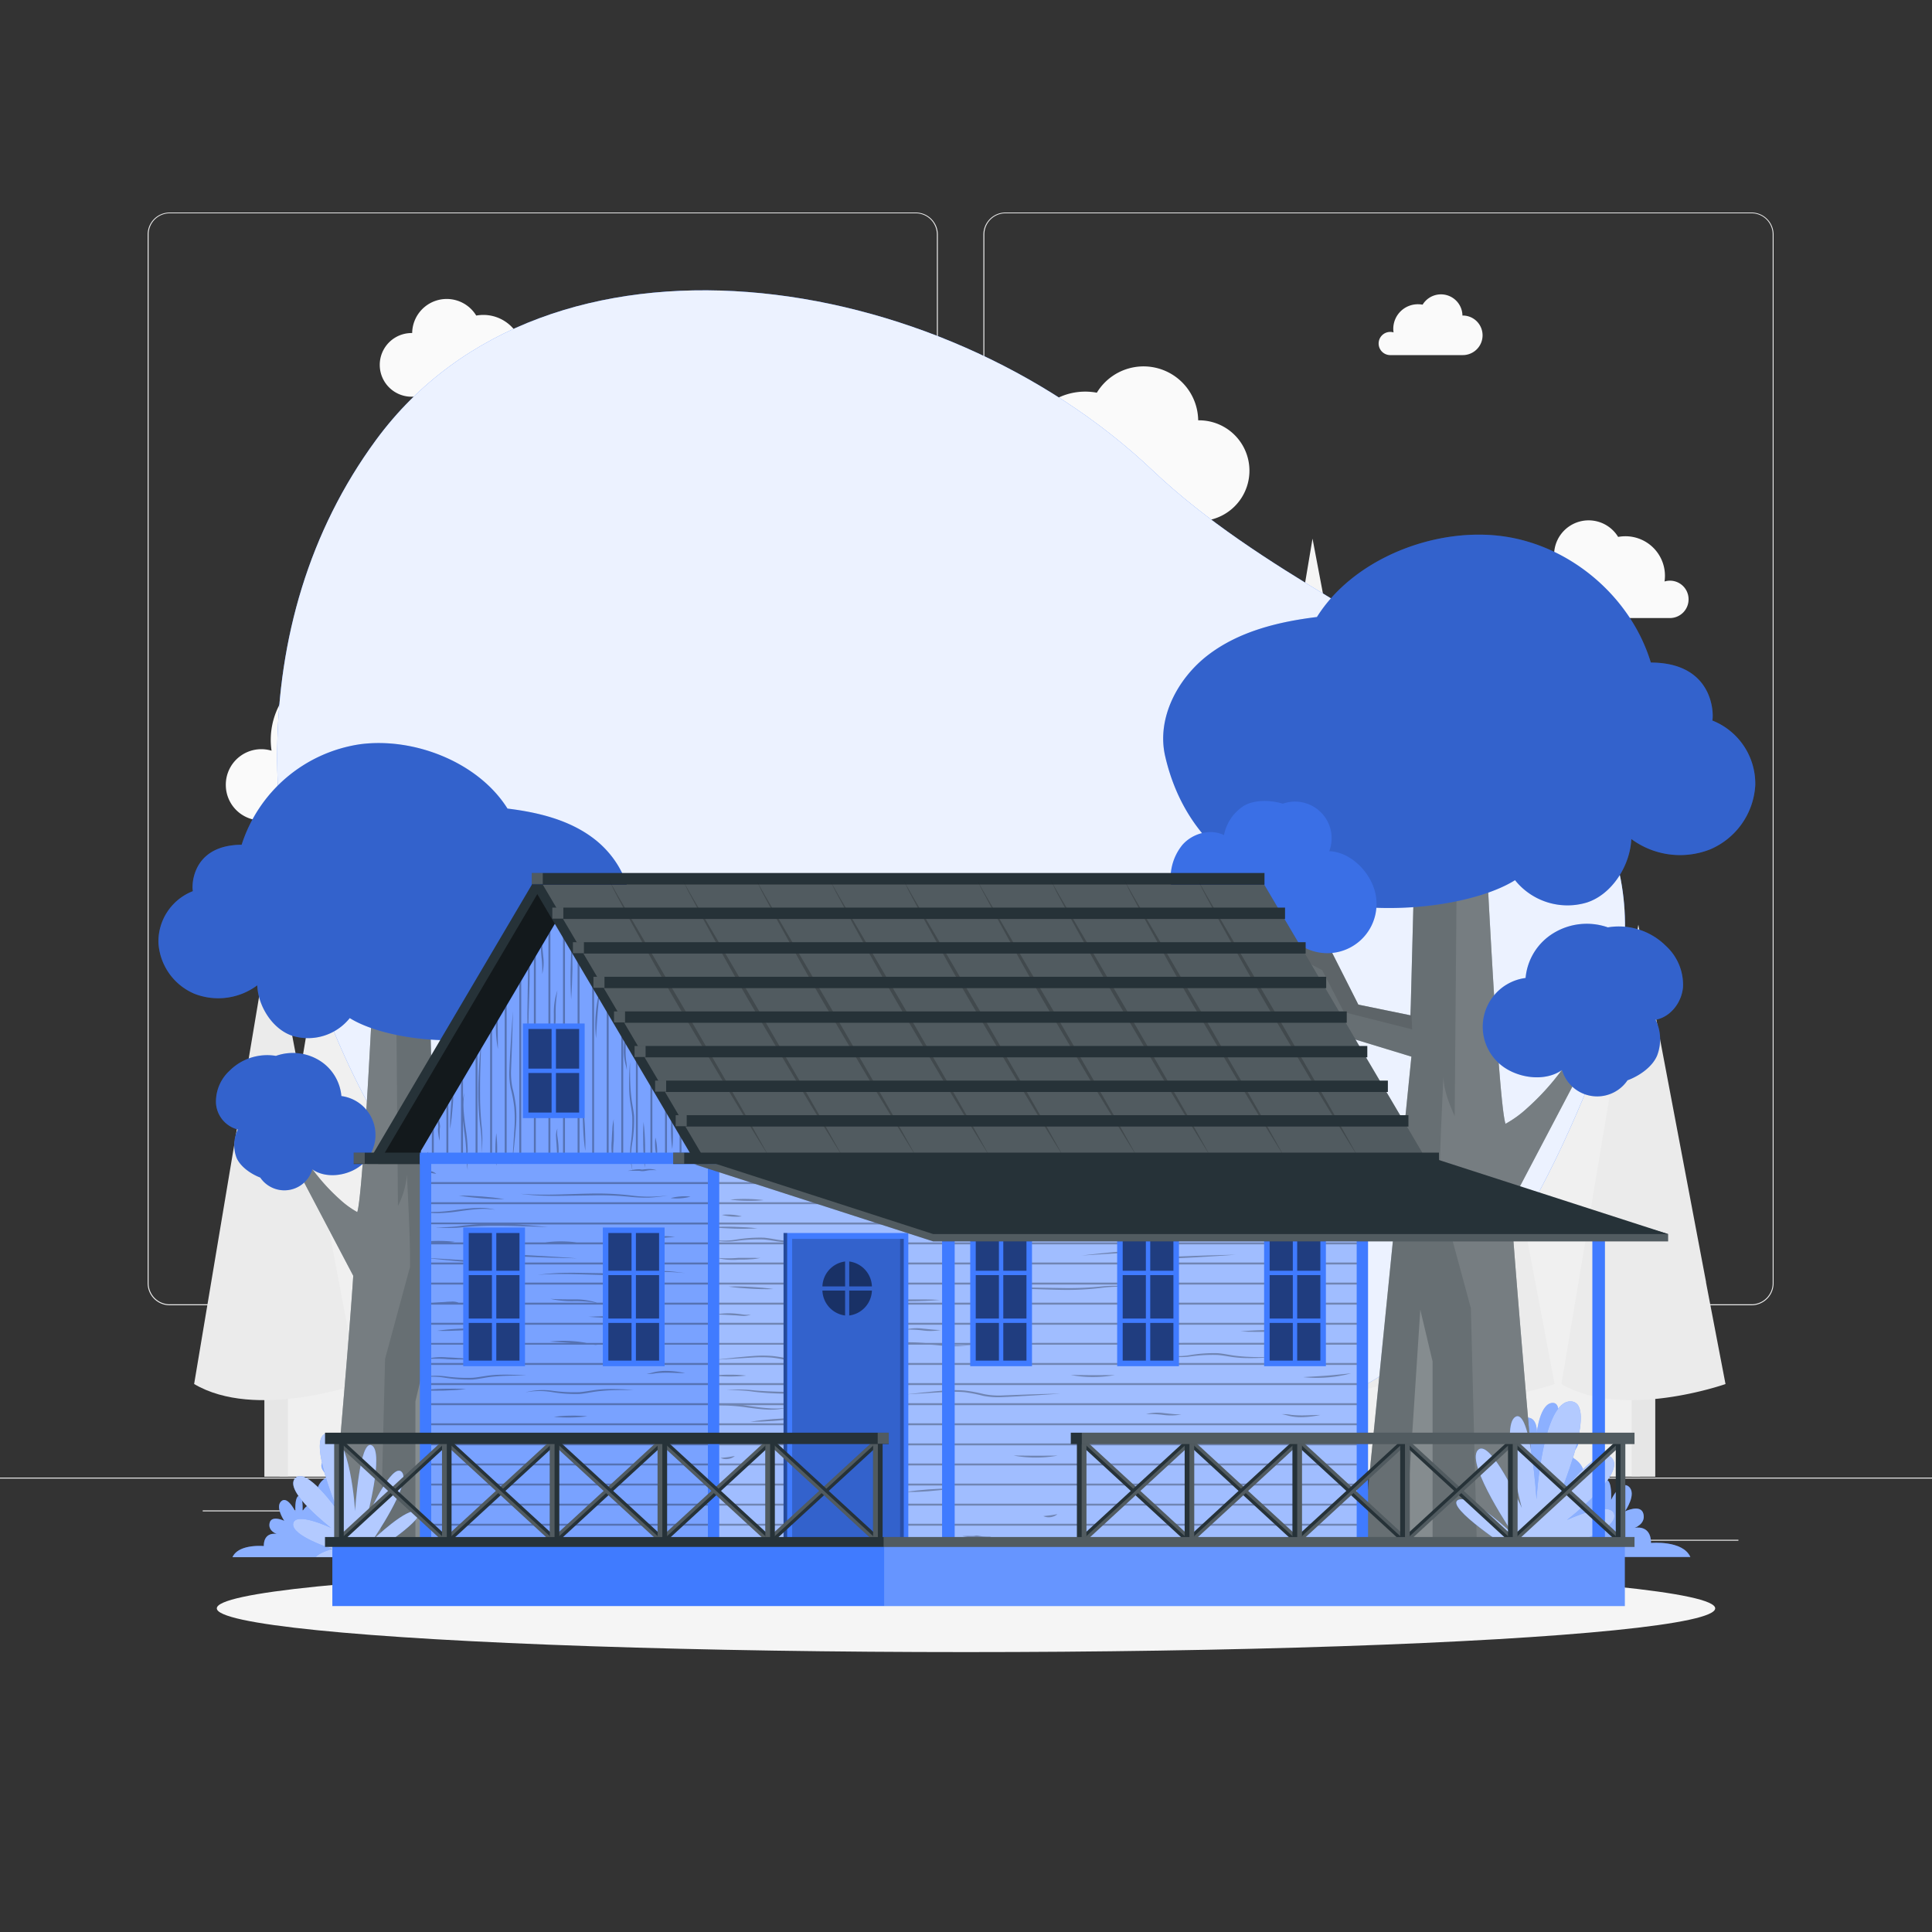 <svg xmlns="http://www.w3.org/2000/svg" viewBox="0 0 500 500"><rect x="0" y="0" width="500" height="500" fill="#333333" stroke="none"/><g id="background-complete"><rect y="382.4" width="500" height="0.25" style="fill:#ebebeb"></rect><rect x="416.78" y="398.49" width="33.12" height="0.25" style="fill:#ebebeb"></rect><rect x="322.53" y="401.21" width="8.69" height="0.25" style="fill:#ebebeb"></rect><rect x="396.59" y="389.21" width="19.19" height="0.25" style="fill:#ebebeb"></rect><rect x="52.46" y="390.89" width="43.19" height="0.25" style="fill:#ebebeb"></rect><rect x="104.56" y="390.89" width="6.33" height="0.25" style="fill:#ebebeb"></rect><rect x="131.47" y="395.11" width="93.68" height="0.25" style="fill:#ebebeb"></rect><path d="M237,337.8H43.91a5.71,5.71,0,0,1-5.7-5.71V60.66A5.71,5.71,0,0,1,43.91,55H237a5.71,5.71,0,0,1,5.71,5.71V332.09A5.71,5.71,0,0,1,237,337.8ZM43.91,55.2a5.46,5.46,0,0,0-5.45,5.46V332.09a5.46,5.46,0,0,0,5.45,5.46H237a5.47,5.47,0,0,0,5.46-5.46V60.66A5.47,5.47,0,0,0,237,55.2Z" style="fill:#ebebeb"></path><path d="M453.31,337.8H260.21a5.72,5.72,0,0,1-5.71-5.71V60.66A5.72,5.72,0,0,1,260.21,55h193.1A5.71,5.71,0,0,1,459,60.66V332.09A5.71,5.71,0,0,1,453.31,337.8ZM260.21,55.2a5.47,5.47,0,0,0-5.46,5.46V332.09a5.47,5.47,0,0,0,5.46,5.46h193.1a5.47,5.47,0,0,0,5.46-5.46V60.66a5.47,5.47,0,0,0-5.46-5.46Z" style="fill:#ebebeb"></path><path d="M141.47,97.84a4.83,4.83,0,0,0-6.21-4.63A10.28,10.28,0,0,0,125.14,81.5a10.63,10.63,0,0,0-1.89.17,8.94,8.94,0,0,0-16.58,4.52h-.15a8.24,8.24,0,0,0,0,16.48h30.26A4.82,4.82,0,0,0,141.47,97.84Z" style="fill:#fafafa"></path><path d="M437,155.11a4.81,4.81,0,0,0-6.22-4.62,10.45,10.45,0,0,0,.11-1.49,10.23,10.23,0,0,0-10.23-10.22,10.8,10.8,0,0,0-1.89.17,8.94,8.94,0,0,0-16.57,4.52H402a8.24,8.24,0,0,0,0,16.48h30.25A4.83,4.83,0,0,0,437,155.11Z" style="fill:#fafafa"></path><path d="M255,127.2a7.66,7.66,0,0,1,7.65-7.65,7.54,7.54,0,0,1,2.19.33,16.56,16.56,0,0,1-.17-2.35,16.18,16.18,0,0,1,16.19-16.18,16.36,16.36,0,0,1,3,.28,14.14,14.14,0,0,1,26.23,7.15h.23a13,13,0,1,1,0,26.07H262.46A7.64,7.64,0,0,1,255,127.2Z" style="fill:#fafafa"></path><path d="M58.44,203.09a9.19,9.19,0,0,1,11.84-8.81,18.72,18.72,0,0,1-.21-2.82A19.48,19.48,0,0,1,89.55,172a19.23,19.23,0,0,1,3.58.34,17,17,0,0,1,31.57,8.6H125a15.69,15.69,0,0,1,0,31.38H67.36l0,0A9.18,9.18,0,0,1,58.44,203.09Z" style="fill:#fafafa"></path><path d="M200.26,126.55a3,3,0,0,0-3-3,3.09,3.09,0,0,0-.86.13,5.62,5.62,0,0,0,.07-.92,6.36,6.36,0,0,0-6.36-6.36,6.45,6.45,0,0,0-1.17.11,5.56,5.56,0,0,0-10.31,2.81h-.09a5.13,5.13,0,0,0,0,10.25h18.81A3,3,0,0,0,200.26,126.55Z" style="fill:#fafafa"></path><path d="M356.79,88.9a3,3,0,0,1,3-3,2.71,2.71,0,0,1,.86.13,7.14,7.14,0,0,1-.07-.93A6.36,6.36,0,0,1,367,78.74a6.45,6.45,0,0,1,1.17.11,5.56,5.56,0,0,1,10.31,2.81h.09a5.12,5.12,0,0,1,0,10.24H359.71A3,3,0,0,1,356.79,88.9Z" style="fill:#fafafa"></path><path d="M395.43,238.7l-8.64-45.61L376.62,139.4h0L360,238.7h-1.48l-4.17-22a.09.09,0,0,0,0-.05L339.68,139.4h0L323,238.7h-1.47L316.3,211l-3.93-20.76-9.63-50.85h0l-10.65,63.48-6,35.82h-1.47L276,193.09,265.8,139.4h0l-16.65,99.3h-1.47L242.42,211l-4-21.13-9.57-50.48h0L218.2,202.88l-6,35.82h-1.48l-4.17-22a.09.09,0,0,0,0-.05L191.91,139.4h0l-16.65,99.3h-1.48l-8.64-45.61L155,139.4h0l-16.66,99.3h-1.47L131.6,211l-3.86-20.36L118,139.4h0l-10.64,63.48-6,35.82v61H395.43v-61Z" style="fill:#f5f5f5"></path><path d="M424.44,309.09,414.1,254.48l-12.18-64.29h0L382,309.09h-1.77l-5-26.37a.09.09,0,0,0,0-.05L357.69,190.2h0L337.75,309.09H336l-6.28-33.15L325,251.09,313.46,190.2h0v0l-12.75,76-7.19,42.89h-1.76L281.4,254.48l-12.17-64.29h0L249.29,309.09h-1.77l-6.28-33.15-4.79-25.31L225,190.2h0v0l-12.75,76-7.19,42.89h-1.76l-5-26.37a.09.09,0,0,0,0-.05L180.76,190.2h0L160.82,309.09h-1.77l-10.34-54.61-12.18-64.29h0L116.59,309.09h-1.76l-6.28-33.15-4.62-24.38L92.3,190.2h0v0l-12.75,76-7.19,42.89v73.09H424.45V309.09Z" style="fill:#f0f0f0"></path><rect x="378.04" y="307.23" width="6.11" height="74.95" style="fill:#e6e6e6;isolation:isolate"></rect><path d="M402.33,358.18s-26.59,9.4-42.46,0l3.23-19.26,16.71-99.63,19.79,104.5h0Z" style="fill:#ebebeb;isolation:isolate"></path><rect x="289.58" y="307.23" width="6.11" height="74.95" style="fill:#e6e6e6;isolation:isolate"></rect><path d="M313.87,358.18s-26.59,9.41-42.47,0l7.19-42.88,12.75-76L307.59,325Z" style="fill:#ebebeb;isolation:isolate"></path><rect x="422.27" y="307.23" width="6.11" height="74.95" style="fill:#e6e6e6;isolation:isolate"></rect><path d="M446.56,358.19s-26.58,9.39-42.46,0l3.75-22.37L424,239.3l17.52,92.46a.34.34,0,0,1,0,.09.45.45,0,0,1,0,.06Z" style="fill:#ebebeb;isolation:isolate"></path><rect x="245.34" y="307.23" width="6.11" height="74.95" style="fill:#e6e6e6;isolation:isolate"></rect><path d="M269.63,358.18s-26.59,9.4-42.46,0l3.23-19.26,16.71-99.63,19.79,104.5h0Z" style="fill:#ebebeb;isolation:isolate"></path><rect x="201.11" y="307.23" width="6.11" height="74.95" style="fill:#e6e6e6;isolation:isolate"></rect><path d="M225.41,358.18s-26.59,9.41-42.47,0l7.19-42.88,12.75-76L219.13,325Z" style="fill:#ebebeb;isolation:isolate"></path><rect x="333.81" y="307.23" width="6.11" height="74.95" style="fill:#e6e6e6;isolation:isolate"></rect><path d="M358.1,358.19s-26.58,9.39-42.46,0l3.75-22.37,16.19-96.52,17.52,92.46a.34.34,0,0,1,0,.09.45.45,0,0,1,0,.06Z" style="fill:#ebebeb;isolation:isolate"></path><rect x="112.65" y="307.23" width="6.11" height="74.95" style="fill:#e6e6e6;isolation:isolate"></rect><path d="M136.94,358.18s-26.59,9.4-42.46,0l3.23-19.26,16.71-99.63,19.79,104.5h0Z" style="fill:#ebebeb;isolation:isolate"></path><rect x="68.42" y="307.23" width="6.11" height="74.95" style="fill:#e6e6e6;isolation:isolate"></rect><path d="M92.71,358.18s-26.59,9.41-42.47,0l7.19-42.88,12.75-76L86.43,325Z" style="fill:#ebebeb;isolation:isolate"></path><rect x="156.88" y="307.23" width="6.11" height="74.95" style="fill:#e6e6e6;isolation:isolate"></rect><path d="M181.17,358.19s-26.58,9.39-42.46,0l3.75-22.37,16.19-96.52,17.52,92.46a.34.34,0,0,1,0,.09.45.45,0,0,1,0,.06Z" style="fill:#ebebeb;isolation:isolate"></path></g><g id="background-simple"><path d="M97.33,113.84c44.1-60,145.53-44.66,200.92,7.86s152.16,62.11,113.38,157.88-81.23,96.65-191.2,94.14S27.74,208.54,97.33,113.84Z" style="fill:#407BFF"></path><path d="M97.33,113.84c44.1-60,145.53-44.66,200.92,7.86s152.16,62.11,113.38,157.88-81.23,96.65-191.2,94.14S27.74,208.54,97.33,113.84Z" style="fill:#fff;opacity:0.9"></path></g><g id="Shadow"><ellipse id="path" cx="250" cy="416.24" rx="193.89" ry="11.32" style="fill:#f5f5f5"></ellipse></g><g id="tree-2"><path d="M388.37,388.22s-2.73-.14-3-7.63,4.56-9.49,8.27-8.57c0,0-.54-5.33,1.86-5.14s2.24,3.76,2.24,3.76.82-7.56,4.11-7.57,0,8.95,0,8.95,4.54-2.18,6.21,0-2.09,4.74-2.09,4.74,5.89,1.92,3.43,8c0,0,4.11.64,5.26,3.37,0,0-.33-5.52,1.14-5.15s1.15,5.21,1.15,5.21,2.47-5.31,4.6-3.43-1,6.38-1,6.38,4.1-2,4.76.64-2.3,3.63-2.3,3.63,4.27-1,4.27,3.91c0,0,8.21-.78,10.18,3.62H388.54Z" style="fill:#407BFF"></path><path d="M388.37,388.22s-2.73-.14-3-7.63,4.56-9.49,8.27-8.57c0,0-.54-5.33,1.86-5.14s2.24,3.76,2.24,3.76.82-7.56,4.11-7.57,0,8.95,0,8.95,4.54-2.18,6.21,0-2.09,4.74-2.09,4.74,5.89,1.92,3.43,8c0,0,4.11.64,5.26,3.37,0,0-.33-5.52,1.14-5.15s1.15,5.21,1.15,5.21,2.47-5.31,4.6-3.43-1,6.38-1,6.38,4.1-2,4.76.64-2.3,3.63-2.3,3.63,4.27-1,4.27,3.91c0,0,8.21-.78,10.18,3.62H388.54Z" style="fill:#fff;opacity:0.4;isolation:isolate"></path><path d="M391,311.51c1.18,19.35,7.56,91,7.56,91l-46.29.43,13-129.49-20.77-6.33-4.36-12.59-17.54-9.92L314,231.47l3.32-.8,9.46,12.16,11.05,2.4L333.13,234h5.26L351.54,260l13.5,2.77,1.23-47.19c13.55,6.33,17.89-4.22,17.89-4.22s3.5,73.9,5.47,79.48h0a28.11,28.11,0,0,0,5.54-4,64.42,64.42,0,0,0,11.8-14l.88-1.38h4.2Z" style="fill:#263238"></path><g style="opacity:0.3;isolation:isolate"><path d="M391,311.51c1.18,19.35,7.56,91,7.56,91l-46.29.43,13-129.49-20.77-6.33-4.36-12.59-17.54-9.92L314,231.47l3.32-.8,9.46,12.16,11.05,2.4L333.13,234h5.26L351.54,260l13.5,2.77,1.23-47.19c13.55,6.33,17.89-4.22,17.89-4.22s3.5,73.9,5.47,79.48h0a28.11,28.11,0,0,0,5.54-4,64.42,64.42,0,0,0,11.8-14l.88-1.38h4.2Z" style="fill:#fff"></path></g><path d="M342.17,251.06l5.65,10.88,17.64,4.46s-.06-2.77-.35-6.33l-.07,2.67L351.54,260,338.39,234h-5.26l4.73,11.2-11.05-2.4-9.46-12.16-.46.11,7.29,11Z" style="opacity:0.1;isolation:isolate"></path><polygon points="367.57 338.94 363.41 402.86 370.75 402.8 370.75 352.34 367.57 338.94" style="fill:#fff;opacity:0.2;isolation:isolate"></polygon><path d="M391,311.51l21.08-40.05h-4.2l-.88,1.38a64.42,64.42,0,0,1-11.8,14,28.11,28.11,0,0,1-5.54,4c-2-5.58-5.47-79.48-5.47-79.48a10.9,10.9,0,0,1-7.12,5.91l-.6,71.61c-1.49-3.41-2.79-6.65-2.92-10.19-.44,9.78-1,20.3-1,29.95l8.11,29.91,1.62,64.17,16.28-.15S392.15,330.86,391,311.51Z" style="fill:#fff;opacity:0.1;isolation:isolate"></path><path d="M443.07,186.44a17.58,17.58,0,0,1,11.19,16.72,19.22,19.22,0,0,1-11.69,16.66,21.21,21.21,0,0,1-20.39-2.69c-.3,6.89-5,14.38-11.57,16.46a17.39,17.39,0,0,1-18.52-5.8C374.4,238.9,312.43,243,301.54,195.68c-2.25-9.78,3.2-20.14,11.19-26.22s18.13-8.56,28.09-9.78c9.45-15.05,30.4-23.27,48-20.91s33.27,15.69,38.41,32.7C445.2,171.51,443.33,187.64,443.07,186.44Z" style="fill:#407BFF"></path><g style="opacity:0.2;isolation:isolate"><path d="M443.07,186.44a17.58,17.58,0,0,1,11.19,16.72,19.22,19.22,0,0,1-11.69,16.66,21.21,21.21,0,0,1-20.39-2.69c-.3,6.89-5,14.38-11.57,16.46a17.39,17.39,0,0,1-18.52-5.8C374.4,238.9,312.43,243,301.54,195.68c-2.25-9.78,3.2-20.14,11.19-26.22s18.13-8.56,28.09-9.78c9.45-15.05,30.4-23.27,48-20.91s33.27,15.69,38.41,32.7C445.2,171.51,443.33,187.64,443.07,186.44Z"></path></g><path d="M421.2,279.58a9.48,9.48,0,0,1-16.95-2.66c-4.19,2.95-10.67,2.22-14.92-.65a12.73,12.73,0,0,1,5.49-23.17A15.17,15.17,0,0,1,402,241.52,16.52,16.52,0,0,1,416.11,240a17.3,17.3,0,0,1,15.05,4.83,13.63,13.63,0,0,1,4.4,10.61c-.33,4-3.21,7.74-7.09,8.48a11.64,11.64,0,0,1,.4,9.23C427.62,276.15,424.22,278.46,421.2,279.58Z" style="fill:#407BFF"></path><path d="M421.2,279.58a9.48,9.48,0,0,1-16.95-2.66c-4.19,2.95-10.67,2.22-14.92-.65a12.73,12.73,0,0,1,5.49-23.17A15.17,15.17,0,0,1,402,241.52,16.52,16.52,0,0,1,416.11,240a17.3,17.3,0,0,1,15.05,4.83,13.63,13.63,0,0,1,4.4,10.61c-.33,4-3.21,7.74-7.09,8.48a11.64,11.64,0,0,1,.4,9.23C427.62,276.15,424.22,278.46,421.2,279.58Z" style="opacity:0.2;isolation:isolate"></path><path d="M332,208A9.47,9.47,0,0,1,344,220.3c5.13.16,9.87,4.64,11.54,9.48A12.73,12.73,0,0,1,337.19,245a15.17,15.17,0,0,1-12.65,5,16.56,16.56,0,0,1-12.22-7.3,17.3,17.3,0,0,1-9.13-12.9A13.63,13.63,0,0,1,306,218.66c2.63-3,7.21-4.26,10.77-2.53a11.64,11.64,0,0,1,5.21-7.62C324.81,206.89,328.91,207.08,332,208Z" style="fill:#407BFF"></path><path d="M332,208A9.47,9.47,0,0,1,344,220.3c5.13.16,9.87,4.64,11.54,9.48A12.73,12.73,0,0,1,337.19,245a15.17,15.17,0,0,1-12.65,5,16.56,16.56,0,0,1-12.22-7.3,17.3,17.3,0,0,1-9.13-12.9A13.63,13.63,0,0,1,306,218.66c2.63-3,7.21-4.26,10.77-2.53a11.64,11.64,0,0,1,5.21-7.62C324.81,206.89,328.91,207.08,332,208Z" style="opacity:0.1;isolation:isolate"></path><path d="M391.07,401.09s-17-11-13.78-12.87,14.57,9.14,14.57,9.14-12.53-18.33-9.44-22,11.44,14.93,11.44,14.93-5.67-21.27-1.67-23.61S397.64,388,397.64,388s1.57-25.63,8.9-25.32S403.19,388,403.19,388s10.34-14.84,14-10.63-11.67,16-11.67,16S417,388,417.77,392s-12.66,8.25-12.66,8.25,4.32,1.24,5.31,2.68H387.47S387.1,401.87,391.07,401.09Z" style="fill:#407BFF"></path><path d="M391.07,401.09s-17-11-13.78-12.87,14.57,9.14,14.57,9.14-12.53-18.33-9.44-22,11.44,14.93,11.44,14.93-5.67-21.27-1.67-23.61S397.64,388,397.64,388s1.57-25.63,8.9-25.32S403.19,388,403.19,388s10.34-14.84,14-10.63-11.67,16-11.67,16S417,388,417.77,392s-12.66,8.25-12.66,8.25,4.32,1.24,5.31,2.68H387.47S387.1,401.87,391.07,401.09Z" style="fill:#fff;opacity:0.6;isolation:isolate"></path></g><g id="tree-1"><path d="M109.31,391.23s-2.18-.12-2.39-6.08,3.62-7.55,6.57-6.82c0,0-.43-4.24,1.49-4.09s1.78,3,1.78,3,.66-6,3.27-6,0,7.12,0,7.12,3.62-1.74,5,0-1.67,3.77-1.67,3.77a4.56,4.56,0,0,1,2.73,6.39s3.27.51,4.18,2.69c0,0-.26-4.39.92-4.1s.91,4.15.91,4.15,2-4.23,3.66-2.74-.78,5.08-.78,5.08,3.27-1.58,3.79.52-1.83,2.88-1.83,2.88,3.4-.78,3.4,3.12c0,0,6.53-.63,8.1,2.88H109.44Z" style="fill:#263238"></path><path d="M109.31,391.23s-2.18-.12-2.39-6.08,3.62-7.55,6.57-6.82c0,0-.43-4.24,1.49-4.09s1.78,3,1.78,3,.66-6,3.27-6,0,7.12,0,7.12,3.62-1.74,5,0-1.67,3.77-1.67,3.77a4.56,4.56,0,0,1,2.73,6.39s3.27.51,4.18,2.69c0,0-.26-4.39.92-4.1s.91,4.15.91,4.15,2-4.23,3.66-2.74-.78,5.08-.78,5.08,3.27-1.58,3.79.52-1.83,2.88-1.83,2.88,3.4-.78,3.4,3.12c0,0,6.53-.63,8.1,2.88H109.44Z" style="fill:#fff;opacity:0.4;isolation:isolate"></path><path d="M111.46,401.48s-13.54-8.77-11-10.25,11.59,7.27,11.59,7.27-10-14.59-7.5-17.51,9.1,11.89,9.1,11.89-4.52-16.94-1.33-18.8,4.34,17,4.34,17,1.24-20.4,7.08-20.15-2.66,20.15-2.66,20.15,8.23-11.81,11.15-8.46S123,395.37,123,395.37s9.13-4.3,9.74-1.11-10.07,6.57-10.07,6.57,3.43,1,4.22,2.13H108.59S108.3,402.09,111.46,401.48Z" style="fill:#263238"></path><path d="M111.46,401.48s-13.54-8.77-11-10.25,11.59,7.27,11.59,7.27-10-14.59-7.5-17.51,9.1,11.89,9.1,11.89-4.52-16.94-1.33-18.8,4.34,17,4.34,17,1.24-20.4,7.08-20.15-2.66,20.15-2.66,20.15,8.23-11.81,11.15-8.46S123,395.37,123,395.37s9.13-4.3,9.74-1.11-10.07,6.57-10.07,6.57,3.43,1,4.22,2.13H108.59S108.3,402.09,111.46,401.48Z" style="fill:#fff;opacity:0.6;isolation:isolate"></path><path d="M99.25,391.23s2.18-.12,2.39-6.08-3.62-7.55-6.57-6.82c0,0,.43-4.24-1.49-4.09s-1.78,3-1.78,3-.66-6-3.27-6,0,7.12,0,7.12-3.62-1.74-5,0,1.67,3.77,1.67,3.77a4.56,4.56,0,0,0-2.73,6.39s-3.27.51-4.18,2.69c0,0,.26-4.39-.92-4.1s-.91,4.15-.91,4.15-2-4.23-3.66-2.74.78,5.08.78,5.08-3.27-1.58-3.79.52S71.67,397,71.67,397s-3.4-.78-3.4,3.12c0,0-6.53-.63-8.1,2.88h39Z" style="fill:#407BFF"></path><path d="M99.25,391.23s2.18-.12,2.39-6.08-3.62-7.55-6.57-6.82c0,0,.43-4.24-1.49-4.09s-1.78,3-1.78,3-.66-6-3.27-6,0,7.12,0,7.12-3.62-1.74-5,0,1.67,3.77,1.67,3.77a4.56,4.56,0,0,0-2.73,6.39s-3.27.51-4.18,2.69c0,0,.26-4.39-.92-4.1s-.91,4.15-.91,4.15-2-4.23-3.66-2.74.78,5.08.78,5.08-3.27-1.58-3.79.52S71.67,397,71.67,397s-3.4-.78-3.4,3.12c0,0-6.53-.63-8.1,2.88h39Z" style="fill:#fff;opacity:0.4;isolation:isolate"></path><path d="M91.42,330.16c-.94,15.41-6,72.47-6,72.47l36.85.34L111.87,299.89l16.53-5,3.47-10,14-7.9,6.82-10.48-2.63-.64-7.54,9.68-8.79,1.91,3.76-8.91h-4.19L122.8,289.14l-10.74,2.2-1-37.57c-10.79,5-14.24-3.35-14.24-3.35s-2.79,58.82-4.36,63.27h0a23,23,0,0,1-4.41-3.19,51.6,51.6,0,0,1-9.39-11.12l-.69-1.1H74.64Z" style="fill:#263238"></path><g style="opacity:0.3;isolation:isolate"><path d="M91.42,330.16c-.94,15.41-6,72.47-6,72.47l36.85.34L111.87,299.89l16.53-5,3.47-10,14-7.9,6.82-10.48-2.63-.64-7.54,9.68-8.79,1.91,3.76-8.91h-4.19L122.8,289.14l-10.74,2.2-1-37.57c-10.79,5-14.24-3.35-14.24-3.35s-2.79,58.82-4.36,63.27h0a23,23,0,0,1-4.41-3.19,51.6,51.6,0,0,1-9.39-11.12l-.69-1.1H74.64Z" style="fill:#fff"></path></g><path d="M130.26,282.05l-4.49,8.65-14,3.56s0-2.21.28-5l0,2.12,10.74-2.2,10.47-20.65h4.19l-3.76,8.91,8.79-1.91,7.54-9.68.36.09-5.8,8.79Z" style="opacity:0.1;isolation:isolate"></path><polygon points="110.04 352 113.36 402.88 107.51 402.83 107.51 362.67 110.04 352" style="fill:#fff;opacity:0.2;isolation:isolate"></polygon><path d="M91.42,330.16,74.64,298.28H78l.69,1.1a51.6,51.6,0,0,0,9.39,11.12,23,23,0,0,0,4.41,3.19c1.57-4.45,4.36-63.27,4.36-63.27a8.71,8.71,0,0,0,5.67,4.7q.22,28.5.47,57a22.32,22.32,0,0,0,2.33-8.11c.35,7.78.83,16.15.8,23.83l-6.46,23.82-1.29,51.08-13-.12S90.48,345.57,91.42,330.16Z" style="fill:#fff;opacity:0.1;isolation:isolate"></path><path d="M50,230.6A14,14,0,0,0,41,243.91a15.31,15.31,0,0,0,9.31,13.27A16.92,16.92,0,0,0,66.58,255c.23,5.48,4,11.44,9.2,13.1a13.84,13.84,0,0,0,14.74-4.62c14.09,8.85,63.42,12.13,72.09-25.56,1.79-7.79-2.55-16-8.91-20.87s-14.43-6.82-22.36-7.79c-7.52-12-24.2-18.52-38.22-16.64a38,38,0,0,0-30.58,26C48.25,218.72,49.74,231.56,50,230.6Z" style="fill:#407BFF"></path><g style="opacity:0.2;isolation:isolate"><path d="M50,230.6A14,14,0,0,0,41,243.91a15.31,15.31,0,0,0,9.31,13.27A16.92,16.92,0,0,0,66.58,255c.23,5.48,4,11.44,9.2,13.1a13.84,13.84,0,0,0,14.74-4.62c14.09,8.85,63.42,12.13,72.09-25.56,1.79-7.79-2.55-16-8.91-20.87s-14.43-6.82-22.36-7.79c-7.52-12-24.2-18.52-38.22-16.64a38,38,0,0,0-30.58,26C48.25,218.72,49.74,231.56,50,230.6Z"></path></g><path d="M67.35,304.75a7.55,7.55,0,0,0,13.49-2.12c3.34,2.35,8.5,1.77,11.88-.52a10.14,10.14,0,0,0-4.37-18.45,12.06,12.06,0,0,0-5.68-9.21,13.14,13.14,0,0,0-11.26-1.19,13.78,13.78,0,0,0-12,3.85,10.87,10.87,0,0,0-3.51,8.45,7.52,7.52,0,0,0,5.65,6.75,9.25,9.25,0,0,0-.32,7.34C62.25,302,65,303.85,67.35,304.75Z" style="fill:#407BFF"></path><path d="M67.35,304.75a7.55,7.55,0,0,0,13.49-2.12c3.34,2.35,8.5,1.77,11.88-.52a10.14,10.14,0,0,0-4.37-18.45,12.06,12.06,0,0,0-5.68-9.21,13.14,13.14,0,0,0-11.26-1.19,13.78,13.78,0,0,0-12,3.85,10.87,10.87,0,0,0-3.51,8.45,7.52,7.52,0,0,0,5.65,6.75,9.25,9.25,0,0,0-.32,7.34C62.25,302,65,303.85,67.35,304.75Z" style="opacity:0.2;isolation:isolate"></path><path d="M138.36,247.76a7.54,7.54,0,0,0-9.51,9.8c-4.08.13-7.86,3.69-9.19,7.55a10.13,10.13,0,0,0,14.57,12.12,12,12,0,0,0,10.07,4,13.15,13.15,0,0,0,9.72-5.81,13.8,13.8,0,0,0,7.28-10.27,10.88,10.88,0,0,0-2.27-8.86,7.52,7.52,0,0,0-8.58-2,9.23,9.23,0,0,0-4.15-6.07C144.09,246.89,140.82,247,138.36,247.76Z" style="fill:#407BFF"></path><path d="M138.36,247.76a7.54,7.54,0,0,0-9.51,9.8c-4.08.13-7.86,3.69-9.19,7.55a10.13,10.13,0,0,0,14.57,12.12,12,12,0,0,0,10.07,4,13.15,13.15,0,0,0,9.72-5.81,13.8,13.8,0,0,0,7.28-10.27,10.88,10.88,0,0,0-2.27-8.86,7.52,7.52,0,0,0-8.58-2,9.23,9.23,0,0,0-4.15-6.07C144.09,246.89,140.82,247,138.36,247.76Z" style="opacity:0.1;isolation:isolate"></path><path d="M97.1,401.48s13.54-8.77,11-10.25-11.59,7.27-11.59,7.27,10-14.59,7.5-17.51-9.1,11.89-9.1,11.89,4.52-16.94,1.33-18.8-4.34,17-4.34,17-1.24-20.4-7.08-20.15,2.66,20.15,2.66,20.15-8.23-11.81-11.15-8.46,9.29,12.77,9.29,12.77-9.13-4.3-9.74-1.11,10.07,6.57,10.07,6.57-3.43,1-4.23,2.13H100S100.26,402.09,97.1,401.48Z" style="fill:#407BFF"></path><path d="M97.1,401.48s13.54-8.77,11-10.25-11.59,7.27-11.59,7.27,10-14.59,7.5-17.51-9.1,11.89-9.1,11.89,4.52-16.94,1.33-18.8-4.34,17-4.34,17-1.24-20.4-7.08-20.15,2.66,20.15,2.66,20.15-8.23-11.81-11.15-8.46,9.29,12.77,9.29,12.77-9.13-4.3-9.74-1.11,10.07,6.57,10.07,6.57-3.43,1-4.23,2.13H100S100.26,402.09,97.1,401.48Z" style="fill:#fff;opacity:0.6;isolation:isolate"></path></g><g id="Cabin"><polygon points="327.25 228.87 284.58 301.23 95.02 301.23 137.69 228.87 327.25 228.87" style="fill:#263238"></polygon><polygon points="327.25 228.87 284.58 301.23 97.87 301.23 140.54 228.87 327.25 228.87" style="opacity:0.5;isolation:isolate"></polygon><rect x="91.54" y="298.3" width="189.63" height="2.94" style="fill:#263238"></rect><rect x="91.54" y="298.3" width="2.85" height="2.85" style="fill:#fff;opacity:0.2;isolation:isolate"></rect><polygon points="184.62 236.36 184.62 415.53 108.93 415.53 108.93 297.84 145.19 236.36 184.62 236.36" style="fill:#407BFF"></polygon><path d="M184.62,236.35V415.53H108.93V297.84l2.83-4.8.51-.86,1-1.77s0,0,0,0l.36-.59,1.87-3.15.5-.86.85-1.43.45-.74s0,0,0,0l2-3.33.51-.86,3.27-5.55.5-.85.73-1.25v0l.16-.27,2.37-4,.5-.83,1-1.67s0,0,0,0l.47-.79,1.8-3.06.5-.85,3.27-5.55.51-.85,1.7-2.89.44-.75,1.13-1.9.49-.85,1.33-2.25.33-.56,1.61-2.73.51-.86,2.74-4.66Z" style="fill:#fff;opacity:0.3;isolation:isolate"></path><rect x="184.62" y="288.77" width="168.51" height="126.76" transform="translate(537.74 704.3) rotate(180)" style="fill:#407BFF"></rect><rect x="184.62" y="288.77" width="168.51" height="126.76" transform="translate(537.74 704.3) rotate(180)" style="fill:#fff;opacity:0.5;isolation:isolate"></rect><g style="opacity:0.3"><rect x="109.09" y="305.93" width="244.04" height="0.5"></rect><rect x="109.09" y="311.14" width="244.04" height="0.5"></rect><path d="M109.09,316.84h14.7c-1.3.07-2.59.18-3.88.33a40.33,40.33,0,0,1-7.28.42,32.58,32.58,0,0,0,7.32,0c2.43-.21,4.85-.35,7.29-.36s4.87,0,7.31.09l7.31.23c-2.43-.24-4.86-.46-7.3-.6l-1.5-.06H353.13v-.5h-244Z"></path><rect x="109.09" y="326.74" width="244.04" height="0.5"></rect><rect x="109.09" y="331.94" width="244.04" height="0.5"></rect><rect x="109.09" y="342.34" width="244.04" height="0.5"></rect><rect x="109.09" y="352.74" width="244.04" height="0.5"></rect><rect x="109.09" y="357.95" width="244.04" height="0.5"></rect><path d="M109.09,363.65h76c1.19.12,2.39.07,3.55.13a46.44,46.44,0,0,1,5,.52c1.66.2,3.33.44,5,.5a16.25,16.25,0,0,0,5-.51,20.34,20.34,0,0,1-5,.14c-1.66-.13-3.31-.36-5-.6-.5-.07-1-.13-1.51-.18h161v-.5h-244Z"></path><rect x="109.09" y="368.35" width="244.04" height="0.5"></rect><rect x="109.09" y="373.55" width="244.04" height="0.5"></rect><rect x="109.09" y="378.75" width="244.04" height="0.5"></rect><rect x="109.09" y="383.95" width="244.04" height="0.5"></rect><rect x="109.09" y="389.15" width="244.04" height="0.5"></rect><rect x="109.09" y="394.35" width="244.04" height="0.5"></rect><path d="M167.8,329.5a37.76,37.76,0,0,1,4.75-.31c1.59,0,3.18.14,4.77.28-1.58-.21-3.16-.43-4.76-.51a36.56,36.56,0,0,0-4.8.18,82.09,82.09,0,0,1-9.54.4l-9.56-.15c-1.6,0-3.2,0-4.8.1s-3.18.25-4.77.45c6.38-.51,12.74,0,19.13.07A73,73,0,0,0,167.8,329.5Z"></path><path d="M284.92,333.31a37.76,37.76,0,0,1,4.75-.31c1.59,0,3.18.14,4.77.28-1.58-.21-3.16-.43-4.76-.51a36.56,36.56,0,0,0-4.8.18,82.09,82.09,0,0,1-9.54.4l-9.56-.15c-1.6,0-3.2,0-4.8.1s-3.18.25-4.77.45c6.37-.51,12.74,0,19.13.07A73,73,0,0,0,284.92,333.31Z"></path><path d="M124.5,326.46a36.64,36.64,0,0,0,4.93-.92,20.34,20.34,0,0,1,4.93-.36l5,.19q5,.18,10,.28c-3.33-.24-6.66-.46-10-.64-1.66-.11-3.32-.19-5-.26a20.15,20.15,0,0,0-5,.33,36.63,36.63,0,0,1-4.89.94,35.78,35.78,0,0,1-5,.08l-10-.62c3.32.35,6.63.73,10,1A32.49,32.49,0,0,0,124.5,326.46Z"></path><path d="M128.21,313.09a20.26,20.26,0,0,0-5-.14c-1.66.13-3.32.37-5,.61a40.28,40.28,0,0,1-5,.4c-1.46,0-2.87-.16-4.3,0v-.09a36.16,36.16,0,0,1,4.29-.23,46.26,46.26,0,0,0,5-.52c1.66-.2,3.33-.44,5-.49A15.85,15.85,0,0,1,128.21,313.09Z"></path><path d="M124.68,309.64c-2-.14-4-.25-5.93-.21,2,.33,3.93.53,5.9.69s3.94.25,5.93.22C128.63,310,126.66,309.8,124.68,309.64Z"></path><path d="M164.37,303h.91c.29,0,.57.09.92.1.7,0,1.26-.2,1.87-.25a14.19,14.19,0,0,1,1.85,0,6.16,6.16,0,0,0-1.86-.32,16.92,16.92,0,0,0-1.84.15c-.27,0-.59-.1-.92-.08a7.46,7.46,0,0,0-1,.08l-.63.09a19.75,19.75,0,0,1-.06-6.9,36.08,36.08,0,0,0,.48-7.06c-.1-1.19-.34-2.35-.52-3.5s-.29-2.31-.38-3.48c-.15-2.33-.13-4.68-.14-7a63.71,63.71,0,0,0-.22,7.05,29.85,29.85,0,0,0,.31,3.53c.18,1.16.39,2.31.48,3.47a41,41,0,0,1-.37,7,17.46,17.46,0,0,0,.41,6.94c-.4.05-.8.12-1.21.21C163.12,303,163.74,303,164.37,303Z"></path><path d="M112.91,303.79a3.38,3.38,0,0,0-1.77-.77,3.44,3.44,0,0,0-1.9.26c.64.08,1.24.12,1.84.21S112.27,303.69,112.91,303.79Z"></path><path d="M114.7,359.89c2-.06,4-.16,5.92-.4-2-.13-4-.12-5.93-.08s-4,.16-5.92.4C110.75,359.94,112.73,359.93,114.7,359.89Z"></path><path d="M172.31,355.25c1.67,0,3.34.12,5,.11a23.68,23.68,0,0,0-5-.58,13.49,13.49,0,0,0-2.54.24c-.85.16-1.63.45-2.47.54a11.14,11.14,0,0,0,2.52-.18C170.65,355.3,171.48,355.26,172.31,355.25Z"></path><path d="M136.23,356c-2.35,0-4.7,0-7,.14-1.16.08-2.33.19-3.48.38s-2.31.42-3.5.52a38.51,38.51,0,0,1-7-.47,21,21,0,0,0-6.23-.09v-.06a19.11,19.11,0,0,1,6.27-.22,39.84,39.84,0,0,0,7,.37c1.16-.09,2.31-.31,3.47-.48a29.85,29.85,0,0,1,3.53-.31A64,64,0,0,1,136.23,356Z"></path><path d="M150,360.76c1.19-.1,2.35-.33,3.5-.52s2.31-.29,3.48-.38c2.33-.15,4.68-.13,7-.14a66.25,66.25,0,0,0-7.05-.22,29.51,29.51,0,0,0-3.52.32c-1.17.17-2.32.39-3.48.47a40,40,0,0,1-7-.37,17.43,17.43,0,0,0-7,.43,19.67,19.67,0,0,1,7-.07A36.08,36.08,0,0,0,150,360.76Z"></path><path d="M118.57,351.83H120a7.39,7.39,0,0,1,1.41,0,12.84,12.84,0,0,0-2.82-.38c-.94-.08-1.89-.12-2.83-.16a16.36,16.36,0,0,0-5.66.46,34.27,34.27,0,0,1,5.64,0C116.68,351.82,117.62,351.84,118.57,351.83Z"></path><path d="M178.71,309.69a13.29,13.29,0,0,0-2.6-.05,14.12,14.12,0,0,0-2.56.43,13.31,13.31,0,0,0,2.6.05A13.17,13.17,0,0,0,178.71,309.69Z"></path><path d="M147.67,366.37a34.86,34.86,0,0,0-4.32.31,39.09,39.09,0,0,0,8.65-.14A37,37,0,0,0,147.67,366.37Z"></path><path d="M167.82,341c-2.58-.24-5.16-.29-7.75-.35s-5.18,0-7.76.13c2.59.23,5.17.28,7.75.34S165.23,341.13,167.82,341Z"></path><path d="M154.49,337.14a18,18,0,0,0-5.92-.86c-2.06,0-4.09,0-6.14-.14a24.86,24.86,0,0,0,6.14.61,35.91,35.91,0,0,1,5.68.39H118.72a4.49,4.49,0,0,0-2-.28c-.78,0-1.5.1-2.26.13s-1.77.11-2.66.15h-2.66v.5h244v-.5Z"></path><path d="M174.68,320.17a14.15,14.15,0,0,0-4.59-.12,30,30,0,0,1-4.54.21,12,12,0,0,0,4.59.26C171.66,320.38,173.15,320.17,174.68,320.17Z"></path><path d="M124.75,343.78c-2-.08-3.89,0-5.83.08s-3.89.26-5.82.55c2,.08,3.9,0,5.84-.08S122.82,344.07,124.75,343.78Z"></path><path d="M239.55,347.55c-2-.14-3.94-.19-5.91-.19-2.24,0-4.47.11-6.72.19H216.18c-.55,0-1.11-.06-1.66-.11l.92.11H151.86c-1.11-.2-2.24-.35-3.36-.44a33.47,33.47,0,0,0-6.25.08c1.87.12,3.73.21,5.59.36H109.09V348h44.3c.43,0,.84.1,1.27.13l-.51-.13h86.74c.77.06,1.53.12,2.3.2a34.82,34.82,0,0,0,4.79.18c1.25-.06,2.48-.21,3.72-.38H353.13v-.49Zm8.43.64a27.85,27.85,0,0,1-3.16-.15h6.25C250,348.13,249,348.19,248,348.19Z"></path><path d="M153.77,309.36a77.74,77.74,0,0,1,9.53.4,38.45,38.45,0,0,0,4.8.18c1.6-.09,3.19-.3,4.77-.52-1.59.14-3.18.28-4.77.28a36.12,36.12,0,0,1-4.76-.31,74.66,74.66,0,0,0-9.57-.51c-6.4.07-12.76.59-19.13.07q2.37.32,4.77.45c1.59.07,3.19.1,4.79.1Z"></path><path d="M199.89,351.36a36.23,36.23,0,0,1,4.88.95,20.22,20.22,0,0,0,5,.32c1.67-.06,3.33-.15,5-.25q5-.28,10-.65c-3.33.07-6.67.16-10,.28l-5,.19a19.36,19.36,0,0,1-4.93-.36,35.11,35.11,0,0,0-4.93-.91,31.29,31.29,0,0,0-5,0c-3.33.25-6.64.63-10,1l10-.61A34.34,34.34,0,0,1,199.89,351.36Z"></path><path d="M294.88,324.35a36,36,0,0,1,4.89.94,20.23,20.23,0,0,0,5,.33c1.67-.07,3.33-.15,5-.25q5-.28,10-.65-5,.11-10,.28l-5,.19a20.23,20.23,0,0,1-4.92-.36,35.25,35.25,0,0,0-4.94-.91,31.16,31.16,0,0,0-5,0c-3.34.25-6.65.63-10,1l10-.62A35.66,35.66,0,0,1,294.88,324.35Z"></path><path d="M249.56,360.29a38.34,38.34,0,0,1,4.89.95,20.11,20.11,0,0,0,5,.33c1.67-.07,3.33-.15,5-.26,3.33-.18,6.66-.4,10-.64-3.33.06-6.66.16-10,.28l-5,.19a19.82,19.82,0,0,1-4.93-.37,38.26,38.26,0,0,0-4.93-.91,32.49,32.49,0,0,0-5,0c-3.33.25-6.64.63-10,1l10-.62A37.45,37.45,0,0,1,249.56,360.29Z"></path><path d="M282.81,355.9l-5.69-.06a29.32,29.32,0,0,0,5.69.53,31,31,0,0,0,5.69-.5Z"></path><path d="M268,376.74l-5.69-.05a31,31,0,0,0,5.69.53,30.26,30.26,0,0,0,5.69-.51Z"></path><path d="M334.48,328.73l-5.69-.06a29.47,29.47,0,0,0,5.69.53,31,31,0,0,0,5.69-.5Z"></path><path d="M188.9,355.77a35.27,35.27,0,0,0-4.23.23,37.4,37.4,0,0,0,8.46,0A35.27,35.27,0,0,0,188.9,355.77Z"></path><path d="M202.66,360.67c2.45,0,4.89-.05,7.33-.19s4.87-.36,7.3-.6l-7.32.23c-2.43.07-4.87.14-7.3.09s-4.87-.15-7.3-.35a32.58,32.58,0,0,0-7.32-.06,40.39,40.39,0,0,1,7.29.42C197.77,360.49,200.22,360.63,202.66,360.67Z"></path><path d="M200.07,367.26c-2,.16-3.94.36-5.9.7,2,0,4-.08,5.94-.22s3.94-.36,5.9-.69C204,367,202,367.12,200.07,367.26Z"></path><path d="M240.21,385.46c-2,.16-3.94.35-5.9.69,2,0,4-.07,5.94-.22s3.94-.35,5.9-.69C244.16,385.21,242.18,385.32,240.21,385.46Z"></path><path d="M254.65,397.65c-.61,0-1.18-.21-1.87-.26-.35,0-.64.12-.93.11h-.91a16.77,16.77,0,0,0-1.87.06c.62.14,1.23.22,1.85.3a9.55,9.55,0,0,0,1,.08c.33,0,.65-.08.92-.08a14.81,14.81,0,0,0,1.84.14,5.9,5.9,0,0,0,1.86-.31A16.2,16.2,0,0,1,254.65,397.65Z"></path><path d="M190.18,376.82c-.65.09-1.23.21-1.84.29s-1.19.13-1.84.21a3.38,3.38,0,0,0,1.91.26A3.43,3.43,0,0,0,190.18,376.82Z"></path><path d="M273.67,391.87c-.64.1-1.23.22-1.83.29s-1.19.13-1.84.21a3.53,3.53,0,0,0,3.67-.5Z"></path><path d="M196.05,317.89c-2-.24-4-.33-5.92-.39s-3.95-.06-5.93.08c2,.23,3.94.33,5.91.39S194.07,318,196.05,317.89Z"></path><path d="M219.45,322.43c-1.7,0-3.37.12-5,.1a23.07,23.07,0,0,1-2.49-.13,11.74,11.74,0,0,0-2.52-.17c.84.08,1.62.38,2.46.53a13.69,13.69,0,0,0,2.55.25A23.75,23.75,0,0,0,219.45,322.43Z"></path><path d="M341.66,366.19c-1.7,0-3.37.13-5,.11-.83,0-1.66-.05-2.49-.13a11.14,11.14,0,0,0-2.52-.18c.84.09,1.62.38,2.47.54a13.49,13.49,0,0,0,2.54.24A23.68,23.68,0,0,0,341.66,366.19Z"></path><path d="M211.65,321.35c-2.35,0-4.7,0-7-.14-1.17-.09-2.33-.19-3.48-.38s-2.31-.42-3.5-.52a37.7,37.7,0,0,0-7.06.48,19.44,19.44,0,0,1-7-.07,17.43,17.43,0,0,0,7,.43,41,41,0,0,1,7-.37c1.16.09,2.31.31,3.47.48,1,.14,1.94.23,2.92.28H149.31a31.71,31.71,0,0,0-8.26,0H115.87c.61,0,1.22-.08,1.84-.16a37.49,37.49,0,0,0-8.47,0c.62.08,1.23.12,1.85.16h-2v.5h244v-.5H208.53C209.57,321.49,210.61,321.43,211.65,321.35Z"></path><path d="M315.16,350.67c1.15.09,2.31.3,3.47.48a29.85,29.85,0,0,0,3.53.31,63.71,63.71,0,0,0,7-.22c-2.35,0-4.7,0-7-.14-1.17-.09-2.33-.19-3.48-.38s-2.31-.42-3.5-.52a36.87,36.87,0,0,0-7.06.48,19.43,19.43,0,0,1-7-.07,17.43,17.43,0,0,0,7,.43A41,41,0,0,1,315.16,350.67Z"></path><path d="M194,325.91a12.75,12.75,0,0,0,2.81-.38,7.37,7.37,0,0,1-1.41,0l-1.42,0c-.94,0-1.89,0-2.83,0a32.2,32.2,0,0,1-5.64,0,16.31,16.31,0,0,0,5.65.46C192.12,326,193.06,326,194,325.91Z"></path><path d="M230.09,329.21c-2.08.2-4.14.43-6.2.59s-4.13.26-6.22.39a32.73,32.73,0,0,0,6.26.08A32.28,32.28,0,0,0,230.09,329.21Z"></path><path d="M349.65,355.42c-2.08.2-4.13.43-6.2.59s-4.13.26-6.21.39a33.46,33.46,0,0,0,6.25.08A32.15,32.15,0,0,0,349.65,355.42Z"></path><path d="M192,314.8a14.39,14.39,0,0,0-5.17-.39,14.39,14.39,0,0,0,5.17.39Z"></path><path d="M193.32,310.29a37,37,0,0,0-4.33.17,34.86,34.86,0,0,0,4.32.31,36.79,36.79,0,0,0,4.33-.17A36.91,36.91,0,0,0,193.32,310.29Z"></path><path d="M243.25,336.42c-2.59-.16-5.18-.14-7.76-.13s-5.17.11-7.76.35c2.59.16,5.18.13,7.77.12S240.67,336.65,243.25,336.42Z"></path><path d="M336.55,344.34c-2.59-.16-5.18-.14-7.76-.13s-5.17.11-7.75.35c2.58.16,5.17.13,7.76.12S334,344.57,336.55,344.34Z"></path><path d="M224,340.63a25.4,25.4,0,0,0-6.14.61c2.06-.18,4.09-.11,6.15-.13a17.51,17.51,0,0,0,6.09-.93A33.67,33.67,0,0,1,224,340.63Z"></path><path d="M243.44,344.2c-1.53,0-3-.21-4.54-.35a12,12,0,0,0-4.59.26,30,30,0,0,1,4.54.21A14.15,14.15,0,0,0,243.44,344.2Z"></path><path d="M305.73,366.06c-1.53,0-3-.2-4.55-.35a12.19,12.19,0,0,0-4.58.26,28.72,28.72,0,0,1,4.54.22A14.43,14.43,0,0,0,305.73,366.06Z"></path><path d="M194.34,340.17a6.37,6.37,0,0,1-2.22,0c-.73-.1-1.5-.2-2.25-.25a19.15,19.15,0,0,0-4.54.24c1.51.09,3,.13,4.51.24.75,0,1.48.12,2.25.14A4.55,4.55,0,0,0,194.34,340.17Z"></path><path d="M200.18,333.6c-1.93-.29-3.87-.44-5.81-.55s-3.89-.16-5.84-.08c1.93.29,3.87.44,5.81.55S198.23,333.68,200.18,333.6Z"></path><polygon points="116.03 285.79 115.53 286.65 115.53 300.34 116.03 300.34 116.03 285.79"></polygon><path d="M119.81,290c.1.94.22,1.88.33,2.81a46.53,46.53,0,0,1,.52,5,24,24,0,0,0,.39,5,33.5,33.5,0,0,1,0-5,40.14,40.14,0,0,0-.42-5c-.24-1.66-.47-3.31-.6-5a20.85,20.85,0,0,1,.14-5,11.9,11.9,0,0,0-.34,1.7v-5.06l-.51.86v20.09h.51Z"></path><polygon points="123.58 272.99 123.08 273.84 123.08 300.34 123.58 300.34 123.58 272.99"></polygon><polygon points="127.35 266.61 126.85 267.44 126.85 300.34 127.35 300.34 127.35 266.61"></polygon><polygon points="131.12 260.2 130.62 261.05 130.62 300.34 131.12 300.34 131.12 260.2"></polygon><polygon points="134.9 253.8 134.39 254.66 134.39 300.34 134.9 300.34 134.9 253.8"></polygon><polygon points="138.66 247.41 138.17 248.26 138.17 300.34 138.66 300.34 138.66 247.41"></polygon><polygon points="142.44 241.01 141.93 241.87 141.93 300.34 142.44 300.34 142.44 241.01"></polygon><rect x="145.71" y="236.35" width="0.5" height="63.99"></rect><rect x="149.48" y="236.35" width="0.5" height="63.99"></rect><rect x="153.26" y="236.35" width="0.49" height="63.99"></rect><rect x="157.02" y="236.35" width="0.5" height="63.99"></rect><rect x="160.79" y="236.35" width="0.5" height="63.99"></rect><rect x="164.57" y="236.35" width="0.49" height="63.99"></rect><rect x="168.33" y="236.35" width="0.5" height="63.99"></rect><rect x="172.11" y="236.35" width="0.5" height="63.99"></rect><rect x="175.88" y="236.35" width="0.49" height="63.99"></rect><rect x="179.65" y="236.35" width="0.5" height="63.99"></rect><polygon points="112.27 292.18 111.76 293.04 111.76 300.34 112.27 300.34 112.27 292.18"></polygon><path d="M137,271.87c-.52-6.37,0-12.74.07-19.13,0-.86,0-1.72,0-2.58l-.44.75c0,.61,0,1.23,0,1.83l-.15,9.57c0,1.6,0,3.19.1,4.79S136.8,270.29,137,271.87Z"></path><path d="M133.08,286.5a35.83,35.83,0,0,1,.08,5l-.62,10c.35-3.32.73-6.63,1-10a31.29,31.29,0,0,0,0-5,35.11,35.11,0,0,0-.91-4.93,19.82,19.82,0,0,1-.36-4.93l.19-5c.12-3.33.21-6.67.28-10q-.36,5-.65,10c-.1,1.67-.18,3.33-.25,5a20.11,20.11,0,0,0,.33,5A36.63,36.63,0,0,1,133.08,286.5Z"></path><path d="M128.81,265.85v-1.74l-.47.79s0,0,0,0c0,.31,0,.61,0,.91a29.31,29.31,0,0,0,.52,5.69Z"></path><path d="M128.67,297.49a33.32,33.32,0,0,0-.23-4.23,37.4,37.4,0,0,0,0,8.46A35.27,35.27,0,0,0,128.67,297.49Z"></path><path d="M124.66,298.33a33.19,33.19,0,0,0-.06-7.32c-.21-2.42-.35-4.85-.36-7.29s0-4.87.08-7.3l.16-5-.16.27v0c-.14,1.55-.25,3.11-.35,4.66-.14,2.44-.21,4.89-.19,7.33a71.55,71.55,0,0,0,.46,7.32A41.27,41.27,0,0,1,124.66,298.33Z"></path><path d="M117.33,283.62l-.45.74c-.07.63-.13,1.28-.17,1.92-.15,2-.26,4-.22,5.94.33-2,.53-3.93.68-5.9C117.24,285.42,117.3,284.52,117.33,283.62Z"></path><path d="M113.34,292.42a7.28,7.28,0,0,0,.09.95,16.57,16.57,0,0,0,.3,1.85c.06-.62.06-1.25.06-1.87v-.91c0-.29.08-.58.1-.92-.05-.64-.18-1.16-.24-1.72l-.36.59s0,0,0,0c0,.38.11.75.13,1.08S113.33,292.09,113.34,292.42Z"></path><path d="M110.55,299.88c.08-.6.2-1.18.29-1.83a3.48,3.48,0,0,0-.76,1.77,3.39,3.39,0,0,0,.26,1.91C110.42,301.08,110.46,300.49,110.55,299.88Z"></path><path d="M166.86,302.19c.14-2,.13-3.95.09-5.93s-.16-3.94-.4-5.92c-.13,2-.12,4-.08,5.93S166.63,300.23,166.86,302.19Z"></path><path d="M162.21,277a11.13,11.13,0,0,0-.17-2.52,23.07,23.07,0,0,1-.13-2.49c0-1.67.11-3.34.1-5a23.75,23.75,0,0,0-.58,5,13.5,13.5,0,0,0,.25,2.54C161.83,275.37,162.13,276.15,162.21,277Z"></path><path d="M158.85,295.23c0-.94.05-1.89,0-2.83V291a7.37,7.37,0,0,1,0-1.41,12.75,12.75,0,0,0-.38,2.81c-.08.95-.12,1.89-.16,2.84a16.33,16.33,0,0,0,.46,5.65A34.27,34.27,0,0,1,158.85,295.23Z"></path><path d="M154.65,262.5c.15-2.06.38-4.12.58-6.2a33.08,33.08,0,0,0-1.06,6.16,33.57,33.57,0,0,0,.08,6.26C154.38,266.63,154.47,264.57,154.65,262.5Z"></path><path d="M170,299.56a14.39,14.39,0,0,0-.39-5.17,14.39,14.39,0,0,0,.39,5.17Z"></path><path d="M174.15,293.07a36.75,36.75,0,0,0-.31-4.32,36.71,36.71,0,0,0-.17,4.32,34.88,34.88,0,0,0,.31,4.33A37,37,0,0,0,174.15,293.07Z"></path><path d="M148.15,250.9c0-2.58,0-5.17-.12-7.76-.24,2.58-.29,5.17-.35,7.75s0,5.18.13,7.77C148,256.07,148.09,253.49,148.15,250.9Z"></path><path d="M144.26,256.3a17.5,17.5,0,0,0-.92,6.09c0,2.06,0,4.09-.14,6.14a25.27,25.27,0,0,0,.61-6.13A34.59,34.59,0,0,1,144.26,256.3Z"></path><path d="M140.33,252.08a12.2,12.2,0,0,0,.26-4.58c-.09-1-.21-1.93-.27-2.9l-.33.56c0,.79.06,1.59.13,2.37A30.08,30.08,0,0,1,140.33,252.08Z"></path><path d="M143.92,294.3c0,.77.1,1.5.13,2.25.11,1.5.15,3,.24,4.51a18.64,18.64,0,0,0,.24-4.54c-.05-.75-.15-1.52-.25-2.25a6.37,6.37,0,0,1,0-2.22A4.55,4.55,0,0,0,143.92,294.3Z"></path><path d="M151.47,297.86c.08-1.95,0-3.89-.08-5.84s-.26-3.88-.55-5.81c-.08,2,0,3.9.08,5.84S151.18,295.93,151.47,297.86Z"></path></g><rect x="251.09" y="317.68" width="15.99" height="35.89" style="fill:#407BFF"></rect><rect x="242.56" y="329.05" width="33.03" height="13.13" transform="translate(594.7 76.54) rotate(90)" style="opacity:0.5;isolation:isolate"></rect><rect x="258.52" y="318.1" width="1.13" height="35.03" style="fill:#407BFF"></rect><rect x="251.56" y="328.87" width="15.05" height="1.13" style="fill:#407BFF"></rect><rect x="251.56" y="341.24" width="15.05" height="1.13" style="fill:#407BFF"></rect><rect x="135.32" y="264.88" width="15.99" height="24.48" style="fill:#407BFF"></rect><rect x="132.5" y="270.56" width="21.63" height="13.13" transform="translate(420.44 133.8) rotate(90)" style="opacity:0.5;isolation:isolate"></rect><rect x="142.75" y="265.31" width="1.13" height="23.62" style="fill:#407BFF"></rect><rect x="135.79" y="276.56" width="15.05" height="1.13" style="fill:#407BFF"></rect><rect x="156.01" y="317.68" width="15.99" height="35.89" style="fill:#407BFF"></rect><rect x="147.48" y="329.05" width="33.03" height="13.13" transform="translate(499.62 171.62) rotate(90)" style="opacity:0.5;isolation:isolate"></rect><rect x="163.44" y="318.1" width="1.13" height="35.03" style="fill:#407BFF"></rect><rect x="156.48" y="328.87" width="15.05" height="1.13" style="fill:#407BFF"></rect><rect x="156.48" y="341.24" width="15.05" height="1.13" style="fill:#407BFF"></rect><rect x="183.2" y="298.81" width="2.94" height="100.33" style="fill:#407BFF"></rect><rect x="108.66" y="298.81" width="2.94" height="100.33" style="fill:#407BFF"></rect><rect x="108.66" y="298.3" width="244.77" height="2.94" style="fill:#407BFF"></rect><rect x="351.11" y="298.81" width="2.94" height="100.33" style="fill:#407BFF"></rect><rect x="119.88" y="317.68" width="15.99" height="35.89" style="fill:#407BFF"></rect><rect x="111.35" y="329.05" width="33.03" height="13.13" transform="translate(463.49 207.75) rotate(90)" style="opacity:0.5;isolation:isolate"></rect><rect x="127.31" y="318.1" width="1.13" height="35.03" style="fill:#407BFF"></rect><rect x="120.35" y="328.87" width="15.05" height="1.13" style="fill:#407BFF"></rect><rect x="120.35" y="341.24" width="15.05" height="1.13" style="fill:#407BFF"></rect><rect x="289.12" y="317.68" width="15.99" height="35.89" style="fill:#407BFF"></rect><rect x="280.59" y="329.05" width="33.03" height="13.13" transform="translate(632.73 38.51) rotate(90)" style="opacity:0.5;isolation:isolate"></rect><rect x="296.55" y="318.1" width="1.13" height="35.03" style="fill:#407BFF"></rect><rect x="289.59" y="328.87" width="15.05" height="1.13" style="fill:#407BFF"></rect><rect x="289.59" y="341.24" width="15.05" height="1.13" style="fill:#407BFF"></rect><rect x="327.15" y="317.68" width="15.99" height="35.89" style="fill:#407BFF"></rect><rect x="318.62" y="329.05" width="33.03" height="13.13" transform="translate(670.76 0.48) rotate(90)" style="opacity:0.5;isolation:isolate"></rect><rect x="334.58" y="318.1" width="1.13" height="35.03" style="fill:#407BFF"></rect><rect x="327.62" y="328.87" width="15.05" height="1.13" style="fill:#407BFF"></rect><rect x="327.62" y="341.24" width="15.05" height="1.13" style="fill:#407BFF"></rect><rect x="202.78" y="319.1" width="32.29" height="80.04" style="fill:#407BFF"></rect><rect x="205.01" y="320.62" width="28.88" height="78.52" style="opacity:0.2;isolation:isolate"></rect><rect x="232.95" y="320.62" width="0.94" height="78.52" style="opacity:0.2;isolation:isolate"></rect><rect x="202.78" y="319.1" width="0.94" height="80.04" style="opacity:0.4;isolation:isolate"></rect><path d="M218.71,332.92v-6.45a6.75,6.75,0,0,0-5.87,6.45Z" style="opacity:0.5;isolation:isolate"></path><path d="M219.78,332.92h5.87a6.75,6.75,0,0,0-5.87-6.45Z" style="opacity:0.5;isolation:isolate"></path><path d="M218.71,334h-5.87a6.74,6.74,0,0,0,5.87,6.45Z" style="opacity:0.5;isolation:isolate"></path><path d="M219.78,334v6.45a6.74,6.74,0,0,0,5.87-6.45Z" style="opacity:0.5;isolation:isolate"></path><rect x="412.1" y="317.78" width="3.26" height="81.99" style="fill:#407BFF"></rect><rect x="243.81" y="317.78" width="3.26" height="81.99" style="fill:#407BFF"></rect><rect x="86.01" y="398.38" width="334.49" height="17.27" style="fill:#407BFF"></rect><rect x="228.82" y="398.38" width="191.68" height="17.27" style="fill:#fff;opacity:0.2;isolation:isolate"></rect><polygon points="308.74 398.38 306.27 398.38 278.7 373.01 281.17 373.01 308.74 398.38" style="fill:#263238"></polygon><polygon points="308.74 398.38 307.51 398.38 279.94 373.01 281.17 373.01 308.74 398.38" style="fill:#fff;opacity:0.2;isolation:isolate"></polygon><polygon points="336.63 398.38 334.17 398.38 306.59 373.01 309.06 373.01 336.63 398.38" style="fill:#263238"></polygon><polygon points="336.63 398.38 335.4 398.38 307.83 373.01 309.06 373.01 336.63 398.38" style="fill:#fff;opacity:0.2;isolation:isolate"></polygon><polygon points="364.52 398.38 362.06 398.38 334.48 373.01 336.95 373.01 364.52 398.38" style="fill:#263238"></polygon><polygon points="364.52 398.38 363.29 398.38 335.72 373.01 336.95 373.01 364.52 398.38" style="fill:#fff;opacity:0.2;isolation:isolate"></polygon><polygon points="392.42 398.38 389.95 398.38 362.38 373.01 364.84 373.01 392.42 398.38" style="fill:#263238"></polygon><polygon points="392.42 398.38 391.18 398.38 363.61 373.01 364.84 373.01 392.42 398.38" style="fill:#fff;opacity:0.2;isolation:isolate"></polygon><polygon points="420.31 398.38 417.84 398.38 390.27 373.01 392.73 373.01 420.31 398.38" style="fill:#263238"></polygon><polygon points="420.31 398.38 419.07 398.38 391.5 373.01 392.73 373.01 420.31 398.38" style="fill:#fff;opacity:0.2;isolation:isolate"></polygon><polygon points="281.49 398.38 279.02 398.38 306.59 373.01 309.06 373.01 281.49 398.38" style="fill:#263238"></polygon><polygon points="281.49 398.38 280.25 398.38 307.83 373.01 309.06 373.01 281.49 398.38" style="fill:#fff;opacity:0.2;isolation:isolate"></polygon><polygon points="309.38 398.38 306.91 398.38 334.48 373.01 336.95 373.01 309.38 398.38" style="fill:#263238"></polygon><polygon points="309.38 398.38 308.14 398.38 335.72 373.01 336.95 373.01 309.38 398.38" style="fill:#fff;opacity:0.2;isolation:isolate"></polygon><polygon points="337.27 398.38 334.8 398.38 362.38 373.01 364.84 373.01 337.27 398.38" style="fill:#263238"></polygon><polygon points="337.27 398.38 336.04 398.38 363.61 373.01 364.84 373.01 337.27 398.38" style="fill:#fff;opacity:0.2;isolation:isolate"></polygon><polygon points="365.16 398.38 362.69 398.38 390.27 373.01 392.73 373.01 365.16 398.38" style="fill:#263238"></polygon><polygon points="365.16 398.38 363.93 398.38 391.5 373.01 392.73 373.01 365.16 398.38" style="fill:#fff;opacity:0.2;isolation:isolate"></polygon><polygon points="393.05 398.38 390.58 398.38 418.16 373.01 420.63 373.01 393.05 398.38" style="fill:#263238"></polygon><polygon points="393.05 398.38 391.82 398.38 419.39 373.01 420.63 373.01 393.05 398.38" style="fill:#fff;opacity:0.2;isolation:isolate"></polygon><rect x="278.7" y="373.01" width="2.47" height="25.38" style="fill:#263238"></rect><rect x="279.94" y="373.01" width="1.23" height="25.38" style="fill:#fff;opacity:0.2;isolation:isolate"></rect><rect x="306.59" y="373.01" width="2.47" height="25.38" style="fill:#263238"></rect><rect x="307.83" y="373.01" width="1.23" height="25.38" style="fill:#fff;opacity:0.2;isolation:isolate"></rect><rect x="334.48" y="373.01" width="2.47" height="25.38" style="fill:#263238"></rect><rect x="335.72" y="373.01" width="1.23" height="25.38" style="fill:#fff;opacity:0.2;isolation:isolate"></rect><rect x="362.37" y="373.01" width="2.47" height="25.38" style="fill:#263238"></rect><rect x="363.61" y="373.01" width="1.23" height="25.38" style="fill:#fff;opacity:0.2;isolation:isolate"></rect><rect x="390.27" y="373.01" width="2.47" height="25.38" style="fill:#263238"></rect><rect x="391.5" y="373.01" width="1.23" height="25.38" style="fill:#fff;opacity:0.2;isolation:isolate"></rect><rect x="418.16" y="373.01" width="2.47" height="25.38" style="fill:#263238"></rect><rect x="419.39" y="373.01" width="1.23" height="25.38" style="fill:#fff;opacity:0.2;isolation:isolate"></rect><rect x="277.12" y="370.78" width="145.89" height="2.94" style="fill:#263238"></rect><rect x="279.98" y="370.78" width="143.04" height="2.94" transform="translate(702.99 744.5) rotate(180)" style="fill:#fff;opacity:0.2;isolation:isolate"></rect><polygon points="198.38 398.38 200.85 398.38 228.43 373.01 225.96 373.01 198.38 398.38" style="fill:#263238"></polygon><polygon points="198.38 398.38 199.62 398.38 227.19 373.01 225.96 373.01 198.38 398.38" style="fill:#fff;opacity:0.2;isolation:isolate"></polygon><polygon points="170.49 398.38 172.96 398.38 200.53 373.01 198.07 373.01 170.49 398.38" style="fill:#263238"></polygon><polygon points="170.49 398.38 171.73 398.38 199.3 373.01 198.07 373.01 170.49 398.38" style="fill:#fff;opacity:0.2;isolation:isolate"></polygon><polygon points="142.6 398.38 145.07 398.38 172.64 373.01 170.18 373.01 142.6 398.38" style="fill:#263238"></polygon><polygon points="142.6 398.38 143.84 398.38 171.41 373.01 170.18 373.01 142.6 398.38" style="fill:#fff;opacity:0.2;isolation:isolate"></polygon><polygon points="114.71 398.38 117.18 398.38 144.75 373.01 142.28 373.01 114.71 398.38" style="fill:#263238"></polygon><polygon points="114.71 398.38 115.94 398.38 143.52 373.01 142.28 373.01 114.71 398.38" style="fill:#fff;opacity:0.2;isolation:isolate"></polygon><polygon points="86.82 398.38 89.29 398.38 116.86 373.01 114.39 373.01 86.82 398.38" style="fill:#263238"></polygon><polygon points="86.82 398.38 88.05 398.38 115.63 373.01 114.39 373.01 86.82 398.38" style="fill:#fff;opacity:0.2;isolation:isolate"></polygon><polygon points="225.64 398.38 228.11 398.38 200.53 373.01 198.07 373.01 225.64 398.38" style="fill:#263238"></polygon><polygon points="225.64 398.38 226.87 398.38 199.3 373.01 198.07 373.01 225.64 398.38" style="fill:#fff;opacity:0.2;isolation:isolate"></polygon><polygon points="197.75 398.38 200.22 398.38 172.64 373.01 170.18 373.01 197.75 398.38" style="fill:#263238"></polygon><polygon points="197.75 398.38 198.98 398.38 171.41 373.01 170.18 373.01 197.75 398.38" style="fill:#fff;opacity:0.2;isolation:isolate"></polygon><polygon points="169.86 398.38 172.32 398.38 144.75 373.01 142.28 373.01 169.86 398.38" style="fill:#263238"></polygon><polygon points="169.86 398.38 171.09 398.38 143.52 373.01 142.28 373.01 169.86 398.38" style="fill:#fff;opacity:0.2;isolation:isolate"></polygon><polygon points="141.97 398.38 144.43 398.38 116.86 373.01 114.39 373.01 141.97 398.38" style="fill:#263238"></polygon><polygon points="141.97 398.38 143.2 398.38 115.63 373.01 114.39 373.01 141.97 398.38" style="fill:#fff;opacity:0.2;isolation:isolate"></polygon><polygon points="114.07 398.38 116.54 398.38 88.97 373.01 86.5 373.01 114.07 398.38" style="fill:#263238"></polygon><polygon points="114.07 398.38 115.31 398.38 87.73 373.01 86.5 373.01 114.07 398.38" style="fill:#fff;opacity:0.2;isolation:isolate"></polygon><rect x="225.96" y="373.01" width="2.47" height="25.38" transform="translate(454.38 771.39) rotate(180)" style="fill:#263238"></rect><rect x="225.96" y="373.01" width="1.23" height="25.38" transform="translate(453.15 771.39) rotate(180)" style="fill:#fff;opacity:0.2;isolation:isolate"></rect><rect x="198.07" y="373.01" width="2.47" height="25.38" transform="translate(398.6 771.39) rotate(180)" style="fill:#263238"></rect><rect x="198.07" y="373.01" width="1.23" height="25.38" transform="translate(397.37 771.39) rotate(180)" style="fill:#fff;opacity:0.2;isolation:isolate"></rect><rect x="170.17" y="373.01" width="2.47" height="25.38" transform="translate(342.82 771.39) rotate(180)" style="fill:#263238"></rect><rect x="170.17" y="373.01" width="1.23" height="25.38" transform="translate(341.58 771.39) rotate(180)" style="fill:#fff;opacity:0.2;isolation:isolate"></rect><rect x="142.28" y="373.01" width="2.47" height="25.38" transform="translate(287.03 771.39) rotate(180)" style="fill:#263238"></rect><rect x="142.28" y="373.01" width="1.23" height="25.38" transform="translate(285.8 771.39) rotate(180)" style="fill:#fff;opacity:0.2;isolation:isolate"></rect><rect x="114.39" y="373.01" width="2.47" height="25.38" transform="translate(231.25 771.39) rotate(180)" style="fill:#263238"></rect><rect x="114.39" y="373.01" width="1.23" height="25.38" transform="translate(230.02 771.39) rotate(180)" style="fill:#fff;opacity:0.2;isolation:isolate"></rect><rect x="86.5" y="373.01" width="2.47" height="25.38" transform="translate(175.47 771.39) rotate(180)" style="fill:#263238"></rect><rect x="86.5" y="373.01" width="1.23" height="25.38" transform="translate(174.24 771.39) rotate(180)" style="fill:#fff;opacity:0.2;isolation:isolate"></rect><rect x="84.11" y="370.78" width="145.89" height="2.94" transform="translate(314.12 744.5) rotate(180)" style="fill:#263238"></rect><rect x="227.15" y="370.78" width="2.85" height="2.85" transform="translate(457.15 744.42) rotate(180)" style="fill:#fff;opacity:0.2;isolation:isolate"></rect><rect x="84.11" y="397.78" width="338.9" height="2.56" style="fill:#263238"></rect><rect x="228.68" y="397.78" width="194.34" height="2.56" style="fill:#fff;opacity:0.2;isolation:isolate"></rect><polygon points="369.85 301.33 180.29 301.33 137.62 228.96 327.18 228.96 369.85 301.33" style="fill:#263238"></polygon><polygon points="369.85 301.33 183.15 301.33 140.48 228.96 327.18 228.96 369.85 301.33" style="fill:#fff;opacity:0.2;isolation:isolate"></polygon><polygon points="431.7 321.27 241.51 321.27 179.65 301.29 369.85 301.29 431.7 319.37 431.7 321.27" style="fill:#263238"></polygon><polygon points="431.7 321.27 241.51 321.27 179.65 301.29 369.85 301.29 431.7 319.37 431.7 321.27" style="fill:#fff;opacity:0.2;isolation:isolate"></polygon><rect x="137.62" y="225.93" width="189.63" height="2.94" style="fill:#263238"></rect><rect x="137.62" y="225.93" width="2.85" height="2.85" style="fill:#fff;opacity:0.2;isolation:isolate"></rect><path d="M157.54,227.36a16.8,16.8,0,0,0,1.17,2.32l1.28,2.26,2.63,4.5,5.28,9,10.55,18,10.43,18,5.16,9,5.09,9.1c-1.86-2.94-3.66-5.91-5.49-8.86l-5.39-8.91c-3.59-6-7.09-12-10.62-17.93s-7-12-10.36-18.08l-5.05-9.12-2.45-4.6A38.83,38.83,0,0,1,157.54,227.36Z" style="opacity:0.2;isolation:isolate"></path><path d="M176.59,227.36a16.8,16.8,0,0,0,1.17,2.32l1.28,2.26,2.63,4.5,5.28,9,10.55,18,10.43,18,5.16,9,5.09,9.1c-1.86-2.94-3.66-5.91-5.49-8.86l-5.39-8.91c-3.59-6-7.09-12-10.62-17.93s-7-12-10.36-18.08l-5-9.12-2.45-4.6A38.83,38.83,0,0,1,176.59,227.36Z" style="opacity:0.2;isolation:isolate"></path><path d="M195.64,227.36a16.8,16.8,0,0,0,1.17,2.32l1.28,2.26,2.63,4.5,5.28,9,10.55,18,10.43,18,5.16,9,5.09,9.1c-1.86-2.94-3.66-5.91-5.49-8.86l-5.39-8.91c-3.59-6-7.09-12-10.62-17.93s-7-12-10.36-18.08l-5.05-9.12-2.45-4.6A38.83,38.83,0,0,1,195.64,227.36Z" style="opacity:0.2;isolation:isolate"></path><path d="M214.69,227.36a16.8,16.8,0,0,0,1.17,2.32l1.28,2.26,2.63,4.5,5.28,9,10.55,18,10.43,18,5.16,9,5.09,9.1c-1.86-2.94-3.66-5.91-5.49-8.86l-5.39-8.91c-3.59-6-7.09-12-10.62-17.93s-7-12-10.36-18.08l-5-9.12-2.45-4.6A38.83,38.83,0,0,1,214.69,227.36Z" style="opacity:0.2;isolation:isolate"></path><path d="M233.74,227.36a16.8,16.8,0,0,0,1.17,2.32l1.28,2.26,2.63,4.5,5.28,9,10.55,18,10.43,18,5.16,9,5.09,9.1c-1.86-2.94-3.66-5.91-5.49-8.86l-5.39-8.91c-3.59-6-7.09-12-10.62-17.93s-7-12-10.36-18.08l-5.05-9.12-2.45-4.6A38.83,38.83,0,0,1,233.74,227.36Z" style="opacity:0.2;isolation:isolate"></path><path d="M252.79,227.36a16.8,16.8,0,0,0,1.17,2.32l1.28,2.26,2.63,4.5,5.28,9,10.55,18,10.43,18,5.16,9,5.09,9.1c-1.86-2.94-3.66-5.91-5.49-8.86l-5.4-8.91c-3.58-6-7.08-12-10.61-17.93s-7-12-10.36-18.08l-5-9.12-2.45-4.6A38.83,38.83,0,0,1,252.79,227.36Z" style="opacity:0.2;isolation:isolate"></path><path d="M271.84,227.36a16.8,16.8,0,0,0,1.17,2.32l1.28,2.26,2.63,4.5,5.28,9,10.55,18,10.43,18,5.16,9,5.09,9.1c-1.86-2.94-3.66-5.91-5.49-8.86l-5.39-8.91c-3.59-6-7.09-12-10.62-17.93s-7-12-10.36-18.08l-5.05-9.12-2.45-4.6A38.83,38.83,0,0,1,271.84,227.36Z" style="opacity:0.2;isolation:isolate"></path><path d="M290.89,227.36a16.8,16.8,0,0,0,1.17,2.32l1.28,2.26,2.63,4.5,5.28,9,10.55,18,10.43,18,5.16,9,5.09,9.1c-1.86-2.94-3.66-5.91-5.49-8.86l-5.4-8.91c-3.58-6-7.08-12-10.61-17.93s-7-12-10.36-18.08l-5.05-9.12-2.45-4.6A38.83,38.83,0,0,1,290.89,227.36Z" style="opacity:0.2;isolation:isolate"></path><path d="M309.94,227.36a16.8,16.8,0,0,0,1.17,2.32l1.28,2.26,2.63,4.5,5.28,9,10.55,18,10.43,18,5.16,9,5.09,9.1c-1.86-2.94-3.66-5.91-5.49-8.86l-5.4-8.91c-3.58-6-7.08-12-10.61-17.93s-7-12-10.36-18.08l-5.05-9.12-2.45-4.6A38.83,38.83,0,0,1,309.94,227.36Z" style="opacity:0.2;isolation:isolate"></path><rect x="142.94" y="234.89" width="189.63" height="2.94" style="fill:#263238"></rect><rect x="142.94" y="234.89" width="2.85" height="2.85" style="fill:#fff;opacity:0.2;isolation:isolate"></rect><rect x="148.27" y="243.84" width="189.63" height="2.94" style="fill:#263238"></rect><rect x="148.27" y="243.84" width="2.85" height="2.85" style="fill:#fff;opacity:0.2;isolation:isolate"></rect><rect x="153.59" y="252.79" width="189.63" height="2.94" style="fill:#263238"></rect><rect x="153.59" y="252.79" width="2.85" height="2.85" style="fill:#fff;opacity:0.2;isolation:isolate"></rect><rect x="158.91" y="261.75" width="189.63" height="2.94" style="fill:#263238"></rect><rect x="158.91" y="261.75" width="2.85" height="2.85" style="fill:#fff;opacity:0.2;isolation:isolate"></rect><rect x="164.23" y="270.7" width="189.63" height="2.94" style="fill:#263238"></rect><rect x="164.23" y="270.7" width="2.85" height="2.85" style="fill:#fff;opacity:0.2;isolation:isolate"></rect><rect x="169.55" y="279.66" width="189.63" height="2.94" style="fill:#263238"></rect><rect x="169.55" y="279.66" width="2.85" height="2.85" style="fill:#fff;opacity:0.2;isolation:isolate"></rect><rect x="174.87" y="288.61" width="189.63" height="2.94" style="fill:#263238"></rect><rect x="174.87" y="288.61" width="2.85" height="2.85" style="fill:#fff;opacity:0.2;isolation:isolate"></rect><rect x="174.22" y="298.3" width="198.18" height="2.94" style="fill:#263238"></rect><rect x="174.22" y="298.3" width="2.85" height="2.85" style="fill:#fff;opacity:0.2;isolation:isolate"></rect><polygon points="431.7 319.37 241.51 319.37 179.65 299.39 369.85 299.39 431.7 319.37" style="fill:#263238"></polygon></g></svg>